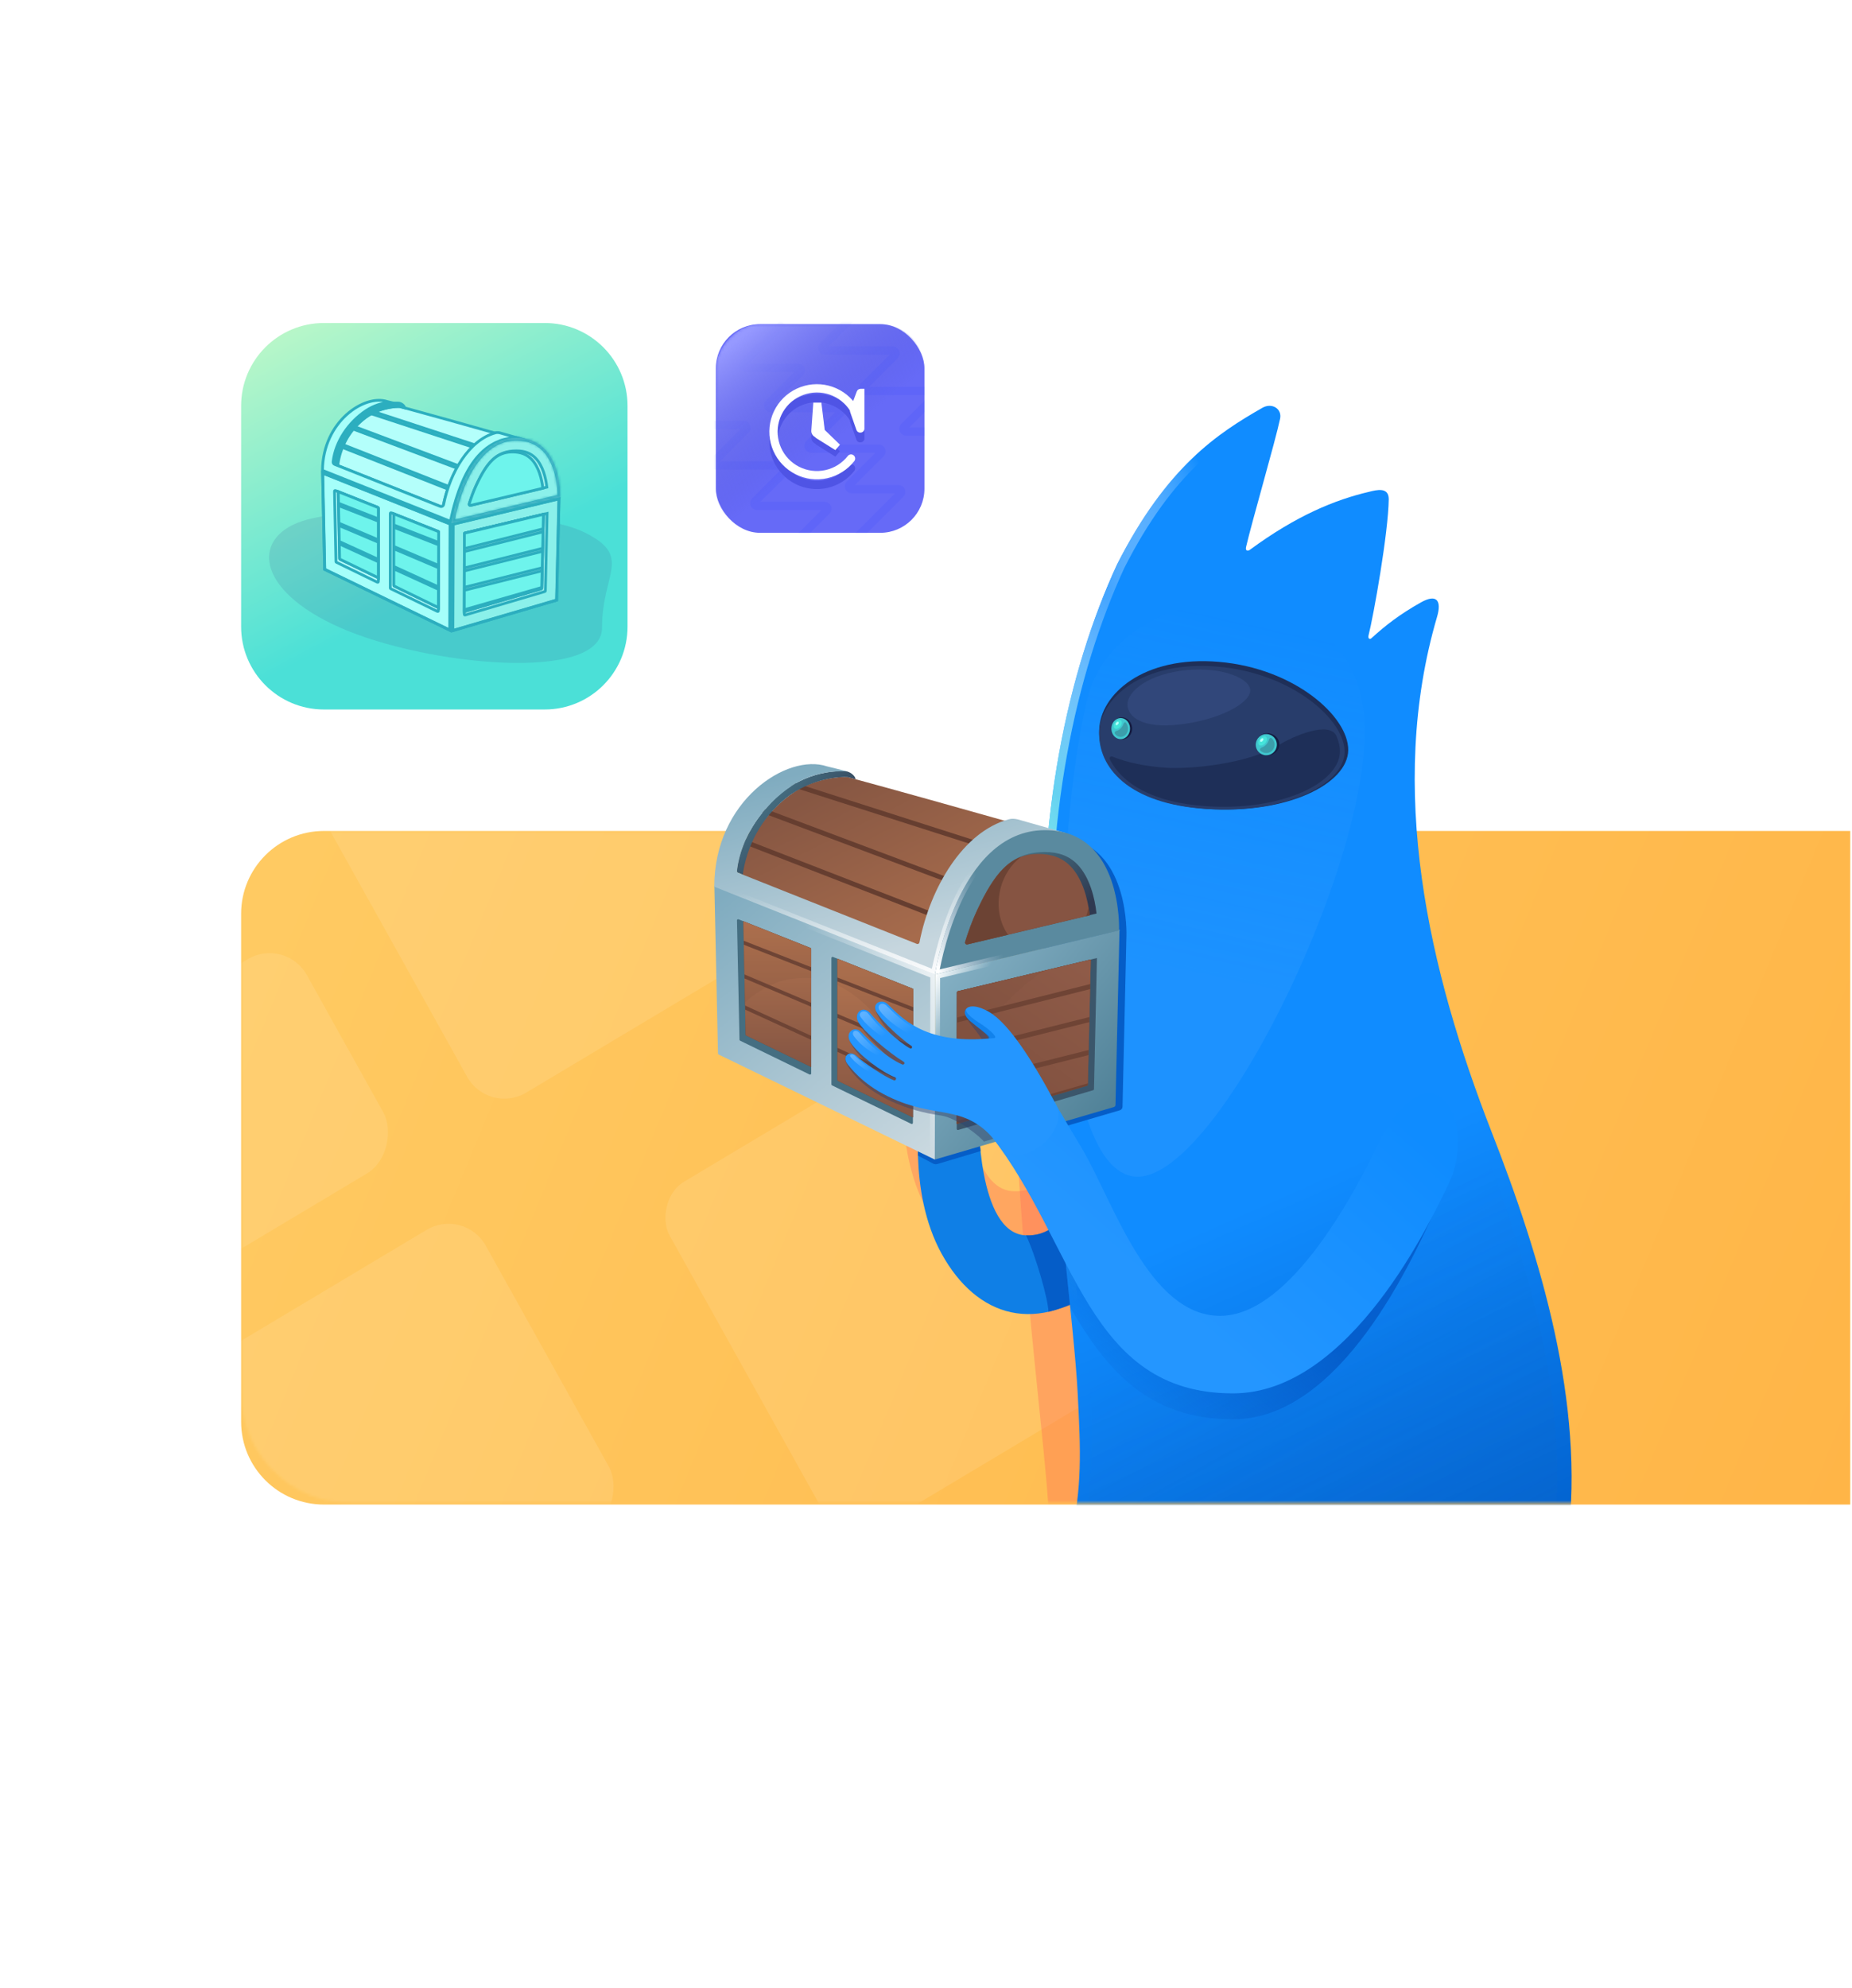 <svg width="671" height="720" viewBox="0 0 671 720" fill="none" xmlns="http://www.w3.org/2000/svg">
<path d="M87.361 515C87.361 531.569 100.792 545 117.361 545L670.361 545V301L117.361 301C100.792 301 87.361 314.432 87.361 331L87.361 515Z" fill="url(#paint0_linear)"/>
<mask id="mask0" mask-type="alpha" maskUnits="userSpaceOnUse" x="87" y="117" width="569" height="428">
<path d="M87.361 504.54C87.361 526.631 105.269 544.54 127.361 544.54L615.361 544.54C637.452 544.54 655.361 526.631 655.361 504.54L655.361 157.063C655.361 134.972 637.452 117.063 615.361 117.063L127.361 117.063C105.269 117.063 87.361 134.972 87.361 157.063L87.361 504.54Z" fill="white"/>
</mask>
<g mask="url(#mask0)">
<mask id="mask1" mask-type="alpha" maskUnits="userSpaceOnUse" x="87" y="301" width="367" height="244">
<path d="M87.361 514.54C87.361 531.108 100.792 544.54 117.361 544.54L423.432 544.54C440 544.54 453.432 531.108 453.432 514.54L453.432 331.28C453.432 314.711 440 301.28 423.432 301.28L87.361 301.28L87.361 514.54Z" fill="white"/>
</mask>
<g mask="url(#mask1)">
<rect width="133.13" height="143.518" rx="14" transform="matrix(0.858 -0.513 -0.487 -0.874 305.668 560.703)" fill="white" fill-opacity="0.1"/>
<g opacity="0.35" filter="url(#filter0_f)">
<path d="M328.074 383.94C328.074 383.94 322.961 414.88 335.906 438.343C348.852 461.806 371.414 469.286 396.752 448.852C422.09 428.418 400.566 400.628 390.486 413.978C380.405 427.328 375.492 431.801 367.202 431.498C349.003 430.892 349.609 386.464 349.609 386.464L328.074 383.94Z" fill="#FF6B56"/>
</g>
<g opacity="0.35" filter="url(#filter1_f)">
<path d="M555.143 610.605C558.714 610.174 561.542 607.415 561.996 603.847C568.447 553.058 551.881 498.653 533.725 452.234C510.349 392.348 494.77 324.751 513.475 261.017C515.194 255.16 513.475 252.336 507.539 255.64C499.586 260.107 494.295 264.241 489.124 268.953C488.632 269.449 487.805 269.325 488.012 268.044C489.913 260.521 495.37 229.931 495.535 217.365C495.535 212.735 491.008 213.93 488.177 214.637C475.64 217.565 461.225 223.441 443.947 236.173C443.239 236.678 442.178 236.631 442.583 235.016C444.706 225.827 453.471 195.698 455.19 187.52C455.999 183.784 452.131 181.402 448.576 183.469C432.29 192.811 413.277 204.935 394.673 241.588C376.237 281.602 364.677 335.409 367.71 401.041C370.743 466.673 378.831 524.53 380.045 549.168C381.216 571.212 381.665 583.94 377.527 602.741C376.676 606.611 379.159 610.47 383.089 610.975C427.598 616.698 506.635 616.458 555.143 610.605Z" fill="#FF6755"/>
</g>
<rect width="121.274" height="123.459" rx="16" transform="matrix(0.858 -0.513 -0.487 -0.874 124.322 607.435)" fill="white" fill-opacity="0.1"/>
<rect width="152.495" height="155.243" rx="16" transform="matrix(0.858 -0.513 -0.487 -0.874 176.991 403.948)" fill="white" fill-opacity="0.1"/>
<rect width="87.212" height="88.784" rx="16" transform="matrix(0.858 -0.513 -0.487 -0.874 71.827 461.621)" fill="white" fill-opacity="0.1"/>
</g>
<path d="M297.993 378.5C297.993 378.5 296.36 389.82 311.843 391.801C327.326 393.781 335.714 384.476 335.714 384.476L297.993 378.5Z" fill="#0F7FE6"/>
<path d="M333.521 401.061C333.521 401.061 328.532 431.255 341.165 454.152C353.798 477.049 375.816 484.349 400.543 464.408C425.27 444.466 404.266 417.346 394.428 430.375C384.59 443.403 379.796 447.768 371.705 447.472C353.945 446.881 354.537 403.524 354.537 403.524L333.521 401.061Z" fill="#0F7FE6"/>
<path d="M355.258 416.971L339.704 421.621C339.133 421.791 338.519 421.731 337.992 421.452L332.597 418.596C332.551 416.906 332.538 415.697 332.567 413.841C337.6 410.613 354.64 413.314 354.932 413.314C354.993 414.096 355.08 415.112 355.258 416.971Z" fill="#055DC7"/>
<path opacity="0.67" d="M389.603 471.666C388.209 472.867 382.535 474.523 379.873 475.2C379.776 470.65 375.226 454.724 371.741 447.462C378.566 447.849 383.189 443.638 386.82 439.717C388.305 449.754 390.997 470.466 389.603 471.666Z" fill="#004CB9"/>
<path d="M561.327 564.581C564.812 564.16 567.572 561.468 568.015 557.986C574.311 508.422 558.144 455.329 540.426 410.03C517.613 351.588 502.41 285.622 520.665 223.425C522.342 217.709 520.665 214.953 514.871 218.178C507.11 222.537 501.947 226.571 496.901 231.169C496.42 231.654 495.614 231.533 495.815 230.282C497.671 222.941 502.996 193.089 503.157 180.826C503.157 176.308 498.739 177.474 495.977 178.163C483.742 181.021 469.675 186.756 452.813 199.18C452.122 199.673 451.087 199.627 451.482 198.051C453.554 189.084 462.108 159.682 463.785 151.7C464.575 148.055 460.8 145.73 457.331 147.747C441.437 156.864 422.883 168.696 404.728 204.465C386.737 243.514 375.455 296.022 378.415 360.071C381.375 424.121 389.268 480.583 390.452 504.626C391.595 526.139 392.033 538.56 387.996 556.907C387.165 560.683 389.588 564.449 393.423 564.942C436.858 570.527 513.99 570.293 561.327 564.581Z" fill="url(#paint1_linear)"/>
<path fill-rule="evenodd" clip-rule="evenodd" d="M537.713 411.089L537.714 411.091C555.412 456.336 571.323 508.835 565.126 557.619C564.855 559.751 563.165 561.426 560.979 561.69C513.855 567.377 436.967 567.605 393.794 562.054C391.803 561.798 390.343 559.788 390.839 557.533C394.967 538.774 394.504 526.014 393.36 504.477C392.914 495.417 391.525 481.805 389.815 465.051C389.237 459.395 388.624 453.381 387.997 447.064C385.508 421.955 382.8 391.886 381.324 359.937C378.384 296.323 389.589 244.304 407.349 205.733C416.292 188.127 425.275 176.515 433.898 168.208C442.53 159.893 450.892 154.797 458.78 150.273L458.795 150.264C459.693 149.742 460.352 149.91 460.632 150.082C460.781 150.173 460.869 150.284 460.918 150.4C460.964 150.507 461.019 150.72 460.94 151.084L460.936 151.102C460.121 154.98 457.597 164.208 454.974 173.733C454.795 174.385 454.615 175.039 454.435 175.691C452.02 184.457 449.634 193.121 448.65 197.373C448.494 198.01 448.395 198.809 448.595 199.641C448.821 200.584 449.426 201.493 450.445 201.999C451.362 202.455 452.264 202.41 452.87 202.28C453.496 202.146 454.052 201.873 454.504 201.551C454.516 201.542 454.528 201.533 454.54 201.524C471.101 189.322 484.808 183.762 496.639 180.999C496.649 180.996 496.66 180.994 496.67 180.991L496.682 180.988L496.762 180.968C497.452 180.796 498.104 180.633 498.749 180.524C499.426 180.41 499.909 180.39 500.221 180.428C500.234 180.517 500.245 180.641 500.245 180.809C500.165 186.705 498.83 197.025 497.246 206.94C495.665 216.839 493.887 226.03 492.992 229.569C492.971 229.651 492.954 229.735 492.941 229.819C492.781 230.811 492.787 232.91 494.733 233.946C496.475 234.874 498.107 234.033 498.887 233.298C503.789 228.834 508.77 224.945 516.293 220.719C517.235 220.195 517.916 219.931 518.37 219.809C518.372 220.428 518.237 221.355 517.871 222.605C499.342 285.739 514.827 352.456 537.713 411.089ZM514.871 218.178C508.205 221.922 503.456 225.426 499.051 229.254C498.854 229.425 498.657 229.597 498.462 229.77C498.163 230.033 497.865 230.298 497.568 230.565C497.522 230.607 497.475 230.648 497.429 230.69C497.253 230.849 497.077 231.009 496.901 231.169C496.42 231.654 495.614 231.533 495.815 230.282C495.828 230.233 495.84 230.183 495.853 230.131C495.86 230.102 495.868 230.073 495.875 230.043C495.984 229.602 496.104 229.09 496.233 228.514C496.291 228.253 496.352 227.98 496.414 227.694C498.613 217.559 503.011 191.953 503.157 180.826C503.157 176.368 498.857 177.443 496.089 178.135L495.977 178.163C484.151 180.925 470.614 186.375 454.496 197.956C454.405 198.021 454.313 198.087 454.222 198.153C454.037 198.287 453.852 198.421 453.666 198.556C453.652 198.566 453.638 198.576 453.623 198.587C453.354 198.783 453.084 198.981 452.813 199.18C452.122 199.673 451.087 199.627 451.482 198.051C451.52 197.886 451.56 197.715 451.602 197.537C451.606 197.524 451.609 197.51 451.612 197.497C451.682 197.201 451.758 196.887 451.84 196.556C451.867 196.447 451.894 196.336 451.922 196.224C453.061 191.645 455.137 184.108 457.255 176.419C460.037 166.32 462.89 155.96 463.786 151.7C464.575 148.055 460.8 145.73 457.331 147.747C441.437 156.864 422.883 168.696 404.728 204.465C386.737 243.514 375.455 296.022 378.415 360.071C380.27 400.207 384.062 437.363 386.926 465.43C388.633 482.153 390.01 495.649 390.452 504.626C391.595 526.138 392.033 538.56 387.996 556.907C387.165 560.683 389.588 564.449 393.423 564.942C436.858 570.527 513.99 570.293 561.327 564.581C564.812 564.16 567.572 561.468 568.015 557.986C574.311 508.422 558.144 455.329 540.426 410.03C517.613 351.588 502.41 285.622 520.665 223.425C522.342 217.709 520.665 214.953 514.871 218.178ZM454.297 198.804C454.297 198.804 454.298 198.798 454.3 198.786C454.297 198.799 454.296 198.804 454.297 198.804ZM500.175 180.236C500.174 180.237 500.176 180.241 500.181 180.25C500.177 180.24 500.175 180.236 500.175 180.236ZM500.401 180.464C500.405 180.465 500.408 180.466 500.408 180.466C500.408 180.466 500.406 180.465 500.401 180.464Z" fill="url(#paint2_radial)"/>
<path fill-rule="evenodd" clip-rule="evenodd" d="M537.713 411.089L537.714 411.091C555.412 456.336 571.323 508.835 565.126 557.619C564.855 559.751 563.165 561.426 560.979 561.69C513.855 567.377 436.967 567.605 393.794 562.054C391.803 561.798 390.343 559.788 390.839 557.533C394.967 538.774 394.504 526.014 393.36 504.477C392.914 495.417 391.525 481.805 389.815 465.051C389.237 459.395 388.624 453.381 387.997 447.064C385.508 421.955 382.8 391.886 381.324 359.937C378.384 296.323 389.589 244.304 407.349 205.733C416.292 188.127 425.275 176.515 433.898 168.208C442.53 159.893 450.892 154.797 458.78 150.273L458.795 150.264C459.693 149.742 460.352 149.91 460.632 150.082C460.781 150.173 460.869 150.284 460.918 150.4C460.964 150.507 461.019 150.72 460.94 151.084L460.936 151.102C460.121 154.98 457.597 164.208 454.974 173.733C454.795 174.385 454.615 175.039 454.435 175.691C452.02 184.457 449.634 193.121 448.65 197.373C448.494 198.01 448.395 198.809 448.595 199.641C448.821 200.584 449.426 201.493 450.445 201.999C451.362 202.455 452.264 202.41 452.87 202.28C453.496 202.146 454.052 201.873 454.504 201.551C454.516 201.542 454.528 201.533 454.54 201.524C471.101 189.322 484.808 183.762 496.639 180.999C496.649 180.996 496.66 180.994 496.67 180.991L496.682 180.988L496.762 180.968C497.452 180.796 498.104 180.633 498.749 180.524C499.426 180.41 499.909 180.39 500.221 180.428C500.234 180.517 500.245 180.641 500.245 180.809C500.165 186.705 498.83 197.025 497.246 206.94C495.665 216.839 493.887 226.03 492.992 229.569C492.971 229.651 492.954 229.735 492.941 229.819C492.781 230.811 492.787 232.91 494.733 233.946C496.475 234.874 498.107 234.033 498.887 233.298C503.789 228.834 508.77 224.945 516.293 220.719C517.235 220.195 517.916 219.931 518.37 219.809C518.372 220.428 518.237 221.355 517.871 222.605C499.342 285.739 514.827 352.456 537.713 411.089ZM514.871 218.178C508.205 221.922 503.456 225.426 499.051 229.254C498.854 229.425 498.657 229.597 498.462 229.77C498.163 230.033 497.865 230.298 497.568 230.565C497.522 230.607 497.475 230.648 497.429 230.69C497.253 230.849 497.077 231.009 496.901 231.169C496.42 231.654 495.614 231.533 495.815 230.282C495.828 230.233 495.84 230.183 495.853 230.131C495.86 230.102 495.868 230.073 495.875 230.043C495.984 229.602 496.104 229.09 496.233 228.514C496.291 228.253 496.352 227.98 496.414 227.694C498.613 217.559 503.011 191.953 503.157 180.826C503.157 176.368 498.857 177.443 496.089 178.135L495.977 178.163C484.151 180.925 470.614 186.375 454.496 197.956C454.405 198.021 454.313 198.087 454.222 198.153C454.037 198.287 453.852 198.421 453.666 198.556C453.652 198.566 453.638 198.576 453.623 198.587C453.354 198.783 453.084 198.981 452.813 199.18C452.122 199.673 451.087 199.627 451.482 198.051C451.52 197.886 451.56 197.715 451.602 197.537C451.606 197.524 451.609 197.51 451.612 197.497C451.682 197.201 451.758 196.887 451.84 196.556C451.867 196.447 451.894 196.336 451.922 196.224C453.061 191.645 455.137 184.108 457.255 176.419C460.037 166.32 462.89 155.96 463.786 151.7C464.575 148.055 460.8 145.73 457.331 147.747C441.437 156.864 422.883 168.696 404.728 204.465C386.737 243.514 375.455 296.022 378.415 360.071C380.27 400.207 384.062 437.363 386.926 465.43C388.633 482.153 390.01 495.649 390.452 504.626C391.595 526.138 392.033 538.56 387.996 556.907C387.165 560.683 389.588 564.449 393.423 564.942C436.858 570.527 513.99 570.293 561.327 564.581C564.812 564.16 567.572 561.468 568.015 557.986C574.311 508.422 558.144 455.329 540.426 410.03C517.613 351.588 502.41 285.622 520.665 223.425C522.342 217.709 520.665 214.953 514.871 218.178ZM454.297 198.804C454.297 198.804 454.298 198.798 454.3 198.786C454.297 198.799 454.296 198.804 454.297 198.804ZM500.175 180.236C500.174 180.237 500.176 180.241 500.181 180.25C500.177 180.24 500.175 180.236 500.175 180.236ZM500.401 180.464C500.405 180.465 500.408 180.466 500.408 180.466C500.408 180.466 500.406 180.465 500.401 180.464Z" fill="url(#paint3_radial)"/>
<path d="M393.638 254.302C379.929 315.181 382.531 423.833 411.249 426.21C439.968 428.587 494.799 316.337 494.487 264.378C494.115 202.538 404.51 206.023 393.638 254.302Z" fill="url(#paint4_linear)" fill-opacity="0.18"/>
<path fill-rule="evenodd" clip-rule="evenodd" d="M379.761 301.582C377.991 319.827 377.457 339.345 378.415 360.073C379.205 377.162 380.346 393.712 381.617 409.25L405.726 402.179C406.291 402.013 406.684 401.501 406.697 400.913L408.116 339.018C408.116 339.018 409.342 308.558 387.687 303.828L387.248 303.704C385.553 303.223 382.982 302.494 379.761 301.582Z" fill="#055DC7"/>
<g style="mix-blend-mode:multiply" opacity="0.65">
<path d="M564.126 528.282C564.453 540.594 563.648 550.332 563.111 555.229C562.887 557.276 561.232 558.848 559.184 559.062C496.968 565.576 458.512 566.961 396.668 560.104C394.003 559.808 392.179 557.266 392.669 554.629C396.933 531.686 395.644 512.351 394.553 491.999C470.072 554.413 502.998 359.924 509.767 280.796C512.52 355.267 517.675 364.655 534.211 406.629C556.679 463.543 563.407 500.181 564.126 528.282Z" fill="url(#paint5_linear)" fill-opacity="0.3"/>
</g>
<path d="M405.768 336.908L322.815 308.116L258.643 320.924L338.845 352.891L405.768 336.908Z" fill="url(#paint6_linear)"/>
<path d="M386.934 335.955L322.444 313.567L277.212 322.618L339.268 347.334L386.934 335.955Z" fill="url(#paint7_linear)"/>
<path d="M338.848 352.889L338.694 420.032L403.564 401.007C403.908 400.906 404.147 400.594 404.155 400.236L405.606 336.932L338.848 352.889Z" fill="url(#paint8_linear)"/>
<path fill-rule="evenodd" clip-rule="evenodd" d="M340.618 354.289L403.781 339.191L402.399 399.501L340.472 417.663L340.618 354.289ZM338.848 352.889L405.606 336.932L404.155 400.236C404.147 400.594 403.908 400.906 403.564 401.007L338.694 420.032L338.848 352.889Z" fill="url(#paint9_linear)"/>
<path d="M396.067 394.908C396.239 394.857 396.358 394.701 396.362 394.522L397.435 347.029L347.027 359.056C346.842 359.1 346.711 359.266 346.711 359.456L346.635 408.918C346.634 409.194 346.899 409.392 347.163 409.314L396.067 394.908Z" fill="#3B566B"/>
<path d="M393.832 393.29C394.003 393.24 394.123 393.084 394.127 392.905L395.199 347.57L347.027 359.058C346.842 359.102 346.711 359.267 346.711 359.457L346.634 407.158L393.832 393.29Z" fill="#7C4E3D"/>
<path d="M393.831 393.29C394.003 393.24 394.122 393.084 394.127 392.905L395.199 347.57L347.026 359.058C346.841 359.102 346.711 359.267 346.71 359.457L346.634 407.158L393.831 393.29Z" fill="#6F4435"/>
<path fill-rule="evenodd" clip-rule="evenodd" d="M346.635 406.074L346.655 394.167L394.38 382.189L394.138 392.436L346.635 406.074ZM346.657 392.338L394.424 380.351L394.663 370.243L346.674 382.287L346.657 392.338ZM346.677 380.458L346.693 370.407L394.945 358.297L394.706 368.405L346.677 380.458ZM346.696 368.579L394.989 356.459L395.199 347.57L347.026 359.058C346.841 359.102 346.711 359.267 346.71 359.457L346.696 368.579Z" fill="url(#paint10_linear)"/>
<g style="mix-blend-mode:multiply" opacity="0.12">
<path d="M357.084 372.66C364.696 360.422 378.106 351.646 378.106 351.646L347.026 359.058C346.841 359.103 346.71 359.268 346.71 359.458L346.634 407.159C346.634 407.159 349.471 384.897 357.084 372.66Z" fill="#6C4334"/>
</g>
<path d="M338.848 352.889L338.694 420.032L260.368 381.984C260.229 381.917 260.14 381.777 260.137 381.623L258.831 320.975L338.848 352.889Z" fill="url(#paint11_linear)"/>
<path fill-rule="evenodd" clip-rule="evenodd" d="M338.694 420.032L260.368 381.984C260.229 381.917 260.14 381.777 260.137 381.623L258.831 320.975L338.848 352.889L338.694 420.032ZM260.661 323.614L337.073 354.09L336.928 417.204L261.891 380.753L260.661 323.614Z" fill="url(#paint12_linear)"/>
<path d="M330.648 358.105C330.805 358.167 330.908 358.319 330.907 358.489L330.756 406.735C330.755 407.038 330.438 407.236 330.165 407.104L301.461 393.164C301.319 393.096 301.229 392.952 301.229 392.794V347.02C301.229 346.73 301.523 346.531 301.793 346.638L330.648 358.105Z" fill="#456E81"/>
<path d="M330.648 358.105C330.805 358.168 330.908 358.32 330.907 358.489L330.754 404.769L303.619 391.546C303.478 391.477 303.388 391.333 303.388 391.176V347.262L330.648 358.105Z" fill="#6E4435"/>
<path d="M293.907 388.849C293.907 389.153 293.588 389.352 293.315 389.219L268.154 376.974C268.016 376.907 267.926 376.767 267.923 376.613L267.016 333.391C267.01 333.096 267.306 332.891 267.58 333L293.647 343.382C293.804 343.444 293.907 343.596 293.907 343.764V388.849Z" fill="#456E81"/>
<path d="M293.907 386.498L270.391 375.122C270.252 375.054 270.162 374.914 270.159 374.76L269.316 333.693L293.647 343.38C293.804 343.442 293.907 343.594 293.907 343.762V386.498Z" fill="#6E4435"/>
<path fill-rule="evenodd" clip-rule="evenodd" d="M270.391 375.122L293.907 386.498V376.67L269.973 365.711L270.159 374.76C270.162 374.914 270.252 375.054 270.391 375.122ZM269.943 364.235L293.907 375.208V364.678L269.741 354.429L269.943 364.235ZM293.907 351.789V363.234L269.712 352.972L269.491 342.216L293.907 351.789ZM293.907 350.361V343.762C293.907 343.594 293.804 343.442 293.647 343.38L269.316 333.693L269.461 340.777L293.907 350.361Z" fill="url(#paint13_linear)"/>
<path fill-rule="evenodd" clip-rule="evenodd" d="M303.388 354.08V347.262L330.648 358.105C330.805 358.168 330.908 358.32 330.907 358.489L330.886 364.861L303.388 354.08ZM330.881 366.287L330.84 378.899L303.388 367.257V355.508L330.881 366.287ZM330.835 380.342L303.388 368.701V379.551L330.796 392.101L330.835 380.342ZM330.791 393.562L330.754 404.769L303.619 391.546C303.478 391.477 303.388 391.333 303.388 391.176V381.014L330.791 393.562Z" fill="url(#paint14_linear)"/>
<g style="mix-blend-mode:multiply" opacity="0.12">
<path d="M330.908 358.209L330.77 400.394C330.77 400.394 328.504 385.623 321.108 373.389C313.712 361.156 303.387 356.864 303.387 356.864L303.388 347.262L330.908 358.209Z" fill="#6C4334"/>
</g>
<g style="mix-blend-mode:multiply" opacity="0.12">
<path d="M293.909 354.301C293.909 354.301 286.535 353.596 280.139 356.448C273.744 359.301 269.925 363.12 269.925 363.12L269.315 333.693L293.647 343.38C293.803 343.442 293.906 343.594 293.906 343.762L293.909 354.301Z" fill="#6C4334"/>
</g>
<path d="M333.504 343.303L268.494 317.422C269.649 305.252 277.506 293.698 288.059 286.688C295.068 281.99 305.544 281.066 307.315 281.528C324.646 286.226 349.911 293.313 367.087 298.165C349.68 301.786 337.278 322.968 333.504 343.303Z" fill="url(#paint15_linear)"/>
<path fill-rule="evenodd" clip-rule="evenodd" d="M268.307 305.266L338.294 332.434L338.914 330.837L268.927 303.669L268.307 305.266Z" fill="#663E30"/>
<path fill-rule="evenodd" clip-rule="evenodd" d="M275.773 294.269L346.35 320.773L346.953 319.169L276.375 292.666L275.773 294.269Z" fill="#663E30"/>
<path fill-rule="evenodd" clip-rule="evenodd" d="M282.414 283.572L353.965 306.472L354.488 304.841L282.936 281.94L282.414 283.572Z" fill="#663E30"/>
<path d="M266.93 315.968C266.93 315.968 266.953 302.94 280.664 289.46C291.91 278.445 305.081 279.293 306.391 279.37C307.7 279.447 309.715 280.724 310.023 282.264C309.042 281.994 307.189 281.503 307.189 281.503C305.063 281.255 293.912 281.757 284.823 289.075C275.734 296.392 270.57 306.485 269.106 316.807C268.443 316.55 266.93 315.968 266.93 315.968Z" fill="url(#paint16_linear)"/>
<path d="M299.612 277.599C301.692 278.138 304.423 278.731 306.81 279.424C301.929 279.162 293.989 279.909 286.826 284.685C276.272 291.746 268.412 303.299 267.01 315.431C266.974 315.743 267.154 316.037 267.445 316.153L332.169 341.907C332.581 342.071 333.039 341.819 333.124 341.384C336.996 321.619 348.836 301.335 365.47 296.778C366.471 296.47 367.626 296.547 368.628 296.778C379.257 299.782 386.575 301.862 386.575 301.862C361.695 298.165 346.519 315.23 338.742 353.007L258.788 321.195C258.788 290 285.208 272.746 299.612 277.599Z" fill="url(#paint17_linear)"/>
<path fill-rule="evenodd" clip-rule="evenodd" d="M299.159 279.071L299.198 279.082C309.143 281.859 319.091 284.617 329.036 287.375C344.358 291.623 359.676 295.87 374.976 300.181C367.297 301.259 360.684 304.806 355.113 310.836C347.214 319.388 341.514 332.819 337.612 350.9L260.339 320.154C260.625 305.518 266.92 294.182 274.833 287.021C283.017 279.615 292.654 276.88 299.12 279.059L299.159 279.071ZM258.788 321.195L338.742 353.007C338.847 352.493 338.954 351.983 339.063 351.477C346.115 318.587 358.971 301.876 379.223 301.379C381.573 301.322 384.023 301.483 386.575 301.862C384.191 301.184 381.806 300.509 379.421 299.835C362.778 295.132 346.11 290.51 329.441 285.888C319.497 283.131 309.552 280.373 299.612 277.599C285.208 272.746 258.788 290 258.788 321.195Z" fill="url(#paint18_linear)"/>
<path d="M405.447 337.063L338.742 353.007C338.742 353.007 346.522 300.707 378.642 300.707C406.91 300.707 405.447 337.063 405.447 337.063Z" fill="#5A8A9F"/>
<path fill-rule="evenodd" clip-rule="evenodd" d="M405.447 337.063L338.742 353.007C338.742 353.007 338.822 352.469 339 351.501C340.571 342.932 349.781 300.707 378.642 300.707C406.91 300.707 405.447 337.063 405.447 337.063ZM340.496 351.143C340.503 351.105 340.511 351.065 340.519 351.026C340.79 349.617 341.214 347.6 341.822 345.177C343.04 340.326 344.992 333.876 347.925 327.44C353.846 314.451 363.475 302.112 378.642 302.112C385.377 302.112 390.251 304.266 393.823 307.438C397.423 310.635 399.783 314.942 401.318 319.347C402.852 323.747 403.536 328.17 403.834 331.507C403.983 333.172 404.035 334.557 404.049 335.522C404.052 335.676 404.053 335.819 404.054 335.951L340.496 351.143Z" fill="url(#paint19_linear)"/>
<path d="M397.281 330.901C396.665 325.278 394.816 317.729 390.349 313.108C387.422 310.104 383.648 308.64 378.641 308.64C366.398 308.613 360.463 315.804 353.916 329.899C352.113 333.782 350.747 337.665 349.65 341.21C349.489 341.728 349.954 342.22 350.481 342.094L397.281 330.901Z" fill="url(#paint20_linear)"/>
<path d="M394.802 331.583C394.186 325.96 392.337 318.411 387.869 313.79C384.942 310.786 381.168 309.322 376.161 309.322C366.302 309.322 360.463 315.805 353.916 329.901C352.112 333.784 350.746 337.668 349.649 341.214C349.489 341.731 349.953 342.223 350.479 342.098L394.802 331.583Z" fill="#865442"/>
<path fill-rule="evenodd" clip-rule="evenodd" d="M365.222 338.613C362.209 334.343 360.989 328.428 362.366 322.403C363.526 317.324 366.314 313.117 369.897 310.4C363.585 312.77 358.984 319.101 353.967 329.902C352.164 333.785 350.798 337.669 349.701 341.215C349.541 341.732 350.004 342.224 350.531 342.099L365.222 338.613ZM393.555 331.892L394.854 331.584C394.747 330.61 394.603 329.579 394.415 328.515C394.348 328.9 394.271 329.285 394.183 329.671C394.009 330.432 393.799 331.173 393.555 331.892Z" fill="#6C4334"/>
<path opacity="0.45" d="M340.847 404.069C346.94 404.929 355.426 412.005 356.491 413.539L378.498 407.096C376.557 401.788 371.561 388.467 367.193 378.932C361.734 367.012 349.842 362.689 349.633 366.56C349.449 369.97 355.362 374.131 356.17 377.896C356.675 380.245 354.273 380.205 342.899 378.75C331.525 377.294 320.596 361.555 317.503 364.103C314.409 366.651 329.796 381.934 326.611 380.569C323.427 379.204 314.102 363.231 310.826 367.325C307.551 371.42 327.794 387.485 323.972 385.756C320.151 384.027 309.013 370.471 307.558 374.929C306.393 378.496 316.875 388.213 321.334 391.943C319.089 390.518 312.199 385.72 310.525 383.901C308.432 381.626 302.82 381.226 309.111 388.815C316.181 397.346 328.611 402.342 340.847 404.069Z" fill="#2E416E"/>
<path d="M437.547 293.015C466.451 294.933 488.313 283.929 488.477 271.758C488.641 259.587 469.071 242.081 441.641 239.747C414.211 237.412 398.571 251.575 398.244 264.422C397.918 277.269 408.643 291.098 437.547 293.015Z" fill="#1E2F58"/>
<path d="M436.97 293.023C465.45 294.878 486.991 284.229 487.153 272.449C487.314 260.67 468.032 243.727 441.004 241.468C413.976 239.209 398.566 252.916 398.244 265.349C397.922 277.783 408.49 291.167 436.97 293.023Z" fill="#283D6B"/>
<path d="M422.67 278.115C414.734 277.598 408.244 276.151 403.035 274.065C402.404 273.812 401.776 274.429 402.081 275.036C406.332 283.507 417.154 290.74 437.186 292.045C464.589 293.831 485.315 283.584 485.471 272.25C485.495 270.474 485.06 268.575 484.208 266.628C481.742 260.991 468.616 266.619 463.377 269.843C451.874 276.92 430.667 278.636 422.67 278.115Z" fill="#1E2F58"/>
<path d="M429.7 262.134C443.889 259.944 453.728 253.904 452.934 249.604C452.141 245.303 441.371 241.08 427.868 242.977C414.366 244.873 407.778 251.408 408.541 255.963C409.305 260.518 415.511 264.323 429.7 262.134Z" fill="#31477A"/>
<path fill-rule="evenodd" clip-rule="evenodd" d="M381.991 413.753C383.61 432.943 385.4 450.476 386.926 465.43C387.215 468.263 387.495 471.003 387.762 473.645C400.976 496.289 415.946 514.109 446.692 514.109C485.743 514.198 511.806 456.303 520.433 437.139C521.266 435.288 521.937 433.799 522.44 432.758C533.096 411.277 507.677 399.837 499.587 416.982C499.315 417.559 499.025 418.174 498.719 418.826C489.914 437.559 467.132 486.025 442.055 486.025C420.909 486.025 406.843 459.064 396.433 439.111C394.069 434.579 391.893 430.409 389.866 426.998C387.152 422.482 384.481 417.965 381.991 413.753Z" fill="url(#paint21_linear)" fill-opacity="0.62"/>
<path d="M524.738 429.048C519.015 440.872 489.514 504.823 446.692 504.725C393.807 504.725 389.86 450.628 358.978 411.311C355.327 406.68 355.228 400.078 358.879 395.348C364.503 388.056 375.751 388.648 380.487 396.629C383.94 402.443 387.986 409.341 392.13 416.238C403.082 434.665 416.106 476.641 442.055 476.641C468.004 476.641 491.98 429.935 500.071 412.789C520.09 376.446 535.394 407.567 524.738 429.048Z" fill="url(#paint22_linear)"/>
<path d="M382.855 400.572C374.665 385.003 365.588 370.715 358.385 366.576C354.044 364.015 351.084 364.212 350.097 365.394C349.012 366.675 349.702 368.449 351.873 370.124C354.537 372.39 357.892 374.755 358.287 375.445C358.78 376.135 358.089 376.233 357.695 376.233C334.508 378.105 326.614 368.449 321.681 363.817C319.609 361.65 316.057 363.226 317.34 366.182C319.708 370.518 327.206 376.824 330.265 378.894C330.462 379.091 330.561 379.386 330.364 379.583C330.265 379.78 329.969 379.879 329.772 379.78C325.726 377.711 318.042 370.379 315.378 367.128C312.714 363.876 309.162 366.93 310.938 370.182C312.812 373.532 322.174 381.456 327.404 384.609C327.7 384.806 327.798 385.102 327.601 385.397C327.404 385.594 327.108 385.693 326.91 385.594C320.793 382.934 315.101 376.955 311.845 373.704C309.379 371.339 305.925 374.196 308.195 377.645C311.155 382.178 319.609 388.452 324.246 390.225C324.641 390.324 324.74 390.817 324.542 391.112C324.345 391.309 324.148 391.408 323.852 391.309C320.201 389.93 312.753 384.785 310.292 382.486C307.831 380.186 304.825 382.665 307.135 385.541C309.445 388.416 314.38 394.364 325.43 398.798C340.625 405.006 350.492 400.276 361.148 413.973C370.521 426.093 387.295 408.948 382.855 400.572Z" fill="#2496FF"/>
<path d="M337.916 375.636C344.189 378.079 355.543 377.444 360.437 376.821C356.136 378.25 345.712 380.122 337.506 377.824C327.249 374.952 320.11 368.372 318.587 365.835C317.562 364.125 319.545 362.689 321.14 364.239C322.227 365.295 322.827 365.926 324.423 367.385L324.455 367.415C326.073 368.894 330.129 372.602 337.916 375.636Z" fill="url(#paint23_linear)"/>
<path d="M317.467 370.567C318.904 372.181 323.283 376.548 329.62 380.469C322.144 377.551 315.67 373.676 311.822 368.426C310.643 366.818 313.097 365.395 314.525 367.101C315.498 368.263 316.029 368.952 317.467 370.567Z" fill="url(#paint24_linear)"/>
<path d="M309.402 375.361C308.223 373.753 309.996 372.505 311.425 374.211C315.525 379.108 320.502 382.997 326.337 386.302C318.724 382.814 313.25 380.611 309.402 375.361Z" fill="url(#paint25_linear)"/>
<path d="M308.125 382.782C307.495 381.978 308.879 381.584 309.687 382.372C313.596 386.19 317.174 388.47 323.123 391.592C317.174 389.905 311.294 386.828 308.125 382.782Z" fill="url(#paint26_linear)"/>
<path opacity="0.59" d="M360.131 376.048C359.208 376.108 358.476 376.185 357.797 376.238C359.153 375.69 354.616 372.375 352.704 370.845C350.791 369.315 348.638 367.461 350 365.5C349.589 367.177 353.56 369.736 355.767 371.148C357.974 372.561 361.968 375.929 360.131 376.048Z" fill="#0476DF"/>
<path d="M459.044 273.588C461.403 273.705 463.404 272.016 463.513 269.817C463.622 267.617 461.797 265.74 459.437 265.623C457.077 265.507 455.076 267.195 454.968 269.395C454.859 271.594 456.684 273.472 459.044 273.588Z" fill="#141D42"/>
<path d="M458.602 273.581C460.718 273.686 462.519 272.052 462.624 269.932C462.729 267.812 461.098 266.009 458.981 265.905C456.864 265.8 455.063 267.434 454.958 269.554C454.854 271.673 456.485 273.476 458.602 273.581Z" fill="#40C7CF"/>
<path d="M456.19 269.826C456.727 270.292 457.728 270.018 458.426 269.214C459.123 268.411 459.254 267.381 458.717 266.915C458.18 266.449 457.179 266.723 456.481 267.527C455.784 268.33 455.653 269.36 456.19 269.826Z" fill="#45E4DA"/>
<path d="M456.653 268.635C456.849 268.804 457.229 268.686 457.503 268.37C457.777 268.054 457.841 267.661 457.645 267.492C457.45 267.322 457.07 267.441 456.796 267.756C456.522 268.072 456.458 268.465 456.653 268.635Z" fill="#B4FFFA"/>
<path opacity="0.61" d="M459.762 267.9C459.864 267.467 460.332 267.104 460.679 267.383C461.407 267.969 461.855 268.885 461.805 269.891C461.723 271.558 460.307 272.843 458.642 272.76C457.834 272.72 457.116 272.366 456.6 271.821C456.273 271.475 456.682 270.927 457.136 270.783C457.725 270.597 458.344 270.186 458.861 269.59C459.326 269.055 459.631 268.458 459.762 267.9Z" fill="#398596"/>
<path d="M405.894 267.767C407.952 268.137 409.866 266.675 410.168 264.5C410.471 262.325 409.048 260.261 406.99 259.891C404.932 259.52 403.018 260.983 402.716 263.158C402.413 265.333 403.836 267.396 405.894 267.767Z" fill="#141D42"/>
<path d="M405.508 267.713C407.354 268.046 409.087 266.616 409.378 264.52C409.67 262.424 408.409 260.455 406.563 260.123C404.717 259.79 402.984 261.22 402.693 263.316C402.401 265.412 403.662 267.381 405.508 267.713Z" fill="#40C7CF"/>
<path d="M403.747 263.718C404.174 264.239 405.077 264.075 405.764 263.351C406.452 262.627 406.663 261.618 406.236 261.097C405.809 260.575 404.906 260.74 404.219 261.463C403.531 262.187 403.32 263.196 403.747 263.718Z" fill="#45E4DA"/>
<path d="M404.265 262.584C404.42 262.773 404.765 262.696 405.035 262.412C405.305 262.128 405.398 261.744 405.242 261.555C405.087 261.365 404.743 261.442 404.473 261.726C404.203 262.01 404.11 262.394 404.265 262.584Z" fill="#B4FFFA"/>
<path opacity="0.61" d="M407.06 262.189C407.19 261.77 407.634 261.46 407.912 261.774C408.496 262.435 408.802 263.394 408.664 264.389C408.435 266.037 407.072 267.162 405.62 266.9C404.915 266.773 404.319 266.343 403.918 265.746C403.664 265.366 404.074 264.866 404.486 264.772C405.02 264.65 405.601 264.309 406.11 263.773C406.569 263.29 406.893 262.73 407.06 262.189Z" fill="#398596"/>
</g>
<path d="M197.361 116.999C213.929 116.999 227.361 130.43 227.361 146.999L227.361 226.999C227.361 243.568 213.929 256.999 197.361 256.999L117.361 256.999C100.792 256.999 87.361 243.568 87.361 226.999L87.361 146.999C87.361 130.43 100.792 116.999 117.361 116.999L197.361 116.999Z" fill="url(#paint27_linear)"/>
<g style="mix-blend-mode:multiply" filter="url(#filter2_f)">
<path d="M211.642 192.794C193.843 184.024 131.524 182.658 111.127 188.264C90.73 193.871 91.987 213.584 123.253 227.362C154.519 241.139 218.12 247.38 218.12 227.362C218.12 207.344 229.44 201.564 211.642 192.794Z" fill="#395590" fill-opacity="0.15"/>
</g>
<path d="M163.655 188.926L201.363 179.92L154.113 163.52L117.998 170.728L163.655 188.926Z" fill="white" fill-opacity="0.2" stroke="#2CAEBF" stroke-miterlimit="10" stroke-linecap="round" stroke-linejoin="round"/>
<path d="M163.904 185.641L190.239 179.354L153.895 166.737L128.965 171.725L163.904 185.641Z" fill="white" fill-opacity="0.2" stroke="#2CAEBF" stroke-miterlimit="10" stroke-linecap="round" stroke-linejoin="round"/>
<path d="M202.535 180.663L164.119 189.846L164.03 228.44L201.693 217.394L202.535 180.663Z" fill="#8BF0EA" stroke="#2CAEBF" stroke-miterlimit="10"/>
<path d="M164.165 190.276L164.166 189.883L164.549 189.791L201.855 180.874L202.486 180.723L202.471 181.372L201.655 216.993L201.646 217.358L201.296 217.461L164.72 228.189L164.077 228.377L164.079 227.708L164.165 190.276ZM164.03 228.44L201.693 217.394L202.535 180.663L164.119 189.846L164.03 228.44ZM201.702 217.391C201.702 217.391 201.702 217.391 201.702 217.391L201.702 217.391L201.706 217.404L201.702 217.391Z" fill="white" fill-opacity="0.2" stroke="#2CAEBF" stroke-miterlimit="10"/>
<path d="M197.415 214.268C197.516 214.239 197.587 214.147 197.589 214.041L198.223 185.989L168.45 193.093C168.34 193.119 168.263 193.217 168.263 193.329L168.218 222.544C168.218 222.706 168.374 222.823 168.53 222.777L197.415 214.268Z" fill="white" fill-opacity="0.2" stroke="#2CAEBF" stroke-miterlimit="10"/>
<path d="M196.095 213.311C196.196 213.282 196.267 213.19 196.269 213.084L196.902 186.307L168.45 193.092C168.341 193.118 168.263 193.216 168.263 193.328L168.218 221.502L196.095 213.311Z" fill="white" fill-opacity="0.2" stroke="#2CAEBF" stroke-miterlimit="10"/>
<path d="M196.095 213.311C196.196 213.282 196.267 213.19 196.269 213.084L196.902 186.307L168.45 193.092C168.341 193.118 168.263 193.216 168.263 193.328L168.218 221.502L196.095 213.311Z" fill="white" fill-opacity="0.2" stroke="#2CAEBF" stroke-miterlimit="10"/>
<path fill-rule="evenodd" clip-rule="evenodd" d="M168.219 220.862L168.23 213.829L196.419 206.755L196.276 212.807L168.219 220.862ZM168.232 212.749L196.444 205.669L196.586 199.699L168.242 206.812L168.232 212.749ZM168.243 205.732L168.253 199.796L196.753 192.643L196.611 198.613L168.243 205.732ZM168.255 198.716L196.778 191.557L196.902 186.307L168.45 193.092C168.341 193.118 168.263 193.216 168.263 193.328L168.255 198.716Z" fill="#6EF4EC" stroke="#2CAEBF" stroke-miterlimit="10"/>
<path d="M116.875 171.343L117.626 206.252L163.03 228.308L163.119 189.787L116.875 171.343Z" fill="#A5FFFA" stroke="#2CAEBF" stroke-miterlimit="10"/>
<path d="M116.94 172.168L116.923 171.413L117.625 171.693L162.756 189.693L163.072 189.819L163.071 190.159L162.985 227.436L162.983 228.233L162.267 227.885L117.947 206.356L117.673 206.222L117.666 205.917L116.94 172.168ZM117.626 206.252L163.03 228.308L163.119 189.787L116.875 171.343L117.626 206.252Z" fill="white" fill-opacity="0.2" stroke="#2CAEBF" stroke-miterlimit="10"/>
<path d="M158.776 192.529C158.869 192.566 158.93 192.656 158.93 192.756L158.84 221.252C158.84 221.431 158.652 221.548 158.491 221.47L141.538 213.236C141.454 213.196 141.401 213.111 141.401 213.018V185.982C141.401 185.81 141.574 185.693 141.734 185.756L158.776 192.529Z" fill="white" fill-opacity="0.2" stroke="#2CAEBF" stroke-miterlimit="10"/>
<path d="M158.776 192.529C158.869 192.566 158.93 192.656 158.93 192.756L158.839 220.091L142.812 212.281C142.729 212.24 142.676 212.155 142.676 212.062V186.125L158.776 192.529Z" fill="white" fill-opacity="0.2" stroke="#2CAEBF" stroke-miterlimit="10"/>
<path d="M137.075 210.687C137.075 210.866 136.887 210.984 136.726 210.905L121.865 203.673C121.783 203.634 121.73 203.551 121.728 203.46L121.193 177.932C121.189 177.758 121.364 177.636 121.526 177.701L136.922 183.833C137.015 183.87 137.075 183.959 137.075 184.059V210.687Z" fill="white" fill-opacity="0.2" stroke="#2CAEBF" stroke-miterlimit="10"/>
<path d="M137.075 209.296L123.186 202.577C123.104 202.537 123.051 202.455 123.049 202.363L122.551 178.108L136.922 183.829C137.015 183.866 137.075 183.956 137.075 184.055V209.296Z" fill="white" fill-opacity="0.2" stroke="#2CAEBF" stroke-miterlimit="10"/>
<path fill-rule="evenodd" clip-rule="evenodd" d="M123.186 202.577L137.075 209.296V203.492L122.939 197.019L123.049 202.363C123.051 202.455 123.104 202.537 123.186 202.577ZM122.921 196.147L137.075 202.628V196.409L122.802 190.356L122.921 196.147ZM137.075 188.796V195.556L122.785 189.495L122.654 183.142L137.075 188.796ZM137.075 187.953V184.055C137.075 183.956 137.015 183.866 136.922 183.829L122.551 178.108L122.637 182.292L137.075 187.953Z" fill="#6EF4EC" stroke="#2CAEBF" stroke-miterlimit="10"/>
<path fill-rule="evenodd" clip-rule="evenodd" d="M142.676 190.152V186.125L158.776 192.529C158.869 192.566 158.93 192.656 158.93 192.756L158.917 196.519L142.676 190.152ZM158.914 197.362L158.89 204.811L142.676 197.935V190.995L158.914 197.362ZM158.887 205.663L142.676 198.788V205.196L158.864 212.609L158.887 205.663ZM158.861 213.471L158.839 220.091L142.812 212.281C142.729 212.24 142.676 212.155 142.676 212.062V206.06L158.861 213.471Z" fill="#6EF4EC" stroke="#2CAEBF" stroke-miterlimit="10"/>
<path d="M160.463 183.786L122.066 168.5C122.748 161.311 127.389 154.487 133.621 150.347C137.761 147.572 143.949 147.026 144.995 147.299C155.231 150.074 170.154 154.26 180.299 157.126C170.017 159.264 162.692 171.775 160.463 183.786Z" fill="#B4FFFB" stroke="#2CAEBF" stroke-miterlimit="10"/>
<path fill-rule="evenodd" clip-rule="evenodd" d="M123.861 162.001L161.861 177.001L162.227 176.058L124.227 161.058L123.861 162.001Z" stroke="#2CAEBF"/>
<path fill-rule="evenodd" clip-rule="evenodd" d="M128.005 155.447L165.361 169.5L165.717 168.553L128.361 154.5L128.005 155.447Z" stroke="#2CAEBF"/>
<path fill-rule="evenodd" clip-rule="evenodd" d="M134.861 150.001L171.548 162.036L171.856 161.072L135.169 149.037L134.861 150.001Z" stroke="#2CAEBF"/>
<path d="M121.142 167.64C121.142 167.64 121.155 159.945 129.253 151.983C135.895 145.477 143.675 145.978 144.448 146.023C145.222 146.069 146.412 146.823 146.594 147.733C146.014 147.573 144.92 147.284 144.92 147.284C143.664 147.137 137.078 147.434 131.71 151.756C126.342 156.078 123.291 162.039 122.427 168.135C122.035 167.983 121.142 167.64 121.142 167.64Z" fill="#2CAEBF" stroke="#2CAEBF" stroke-miterlimit="10"/>
<path d="M140.319 145.462L140.302 145.458L140.285 145.452C136.27 144.1 130.427 145.812 125.534 150.24C120.729 154.588 116.929 161.489 116.835 170.39L163.188 188.833C165.49 177.942 168.866 169.934 173.527 164.888C177.272 160.833 181.825 158.717 187.233 158.531C185.548 158.054 183.456 157.461 181.084 156.791C180.542 156.668 179.962 156.639 179.49 156.784L179.482 156.787L179.475 156.789C174.716 158.093 170.599 161.66 167.377 166.393C164.158 171.121 161.861 176.969 160.729 182.749C160.619 183.31 160.026 183.639 159.489 183.426L121.261 168.215C120.883 168.065 120.644 167.679 120.692 167.266C121.54 159.933 126.279 152.987 132.615 148.748L132.615 148.748C135.492 146.83 138.57 145.984 141.177 145.677C140.88 145.605 140.592 145.533 140.319 145.462Z" fill="#A7FFFA" stroke="#2CAEBF" stroke-miterlimit="10"/>
<path d="M187.228 158.531C187.205 158.525 187.183 158.518 187.16 158.512L186.942 158.543C187.037 158.538 187.132 158.534 187.228 158.531Z" fill="white" fill-opacity="0.2" stroke="#2CAEBF" stroke-miterlimit="10"/>
<path d="M164.176 188.854L202.462 179.703C202.463 179.564 202.463 179.39 202.459 179.184C202.451 178.607 202.42 177.781 202.331 176.788C202.153 174.8 201.745 172.16 200.828 169.527C199.91 166.892 198.491 164.293 196.308 162.355C194.136 160.426 191.179 159.125 187.123 159.125C177.955 159.125 172.186 166.586 168.68 174.278C166.937 178.103 165.778 181.934 165.056 184.811C164.695 186.249 164.443 187.447 164.282 188.283C164.241 188.498 164.205 188.689 164.176 188.854Z" fill="#8BF0EA" stroke="#2CAEBF" stroke-miterlimit="10"/>
<mask id="path-99-inside-1" fill="white">
<path fill-rule="evenodd" clip-rule="evenodd" d="M202.955 180.099L163.557 189.516C163.557 189.516 163.604 189.198 163.709 188.627C164.637 183.565 170.076 158.625 187.123 158.625C203.819 158.625 202.955 180.099 202.955 180.099ZM164.593 188.415C164.597 188.393 164.601 188.369 164.606 188.346C164.766 187.514 165.016 186.323 165.376 184.892C166.095 182.026 167.248 178.216 168.981 174.415C172.477 166.744 178.165 159.455 187.123 159.455C191.101 159.455 193.98 160.728 196.089 162.601C198.216 164.49 199.61 167.033 200.516 169.635C201.422 172.234 201.826 174.846 202.002 176.818C202.09 177.801 202.121 178.619 202.13 179.189C202.131 179.28 202.132 179.364 202.132 179.442L164.593 188.415Z"/>
</mask>
<path fill-rule="evenodd" clip-rule="evenodd" d="M202.955 180.099L163.557 189.516C163.557 189.516 163.604 189.198 163.709 188.627C164.637 183.565 170.076 158.625 187.123 158.625C203.819 158.625 202.955 180.099 202.955 180.099ZM164.593 188.415C164.597 188.393 164.601 188.369 164.606 188.346C164.766 187.514 165.016 186.323 165.376 184.892C166.095 182.026 167.248 178.216 168.981 174.415C172.477 166.744 178.165 159.455 187.123 159.455C191.101 159.455 193.98 160.728 196.089 162.601C198.216 164.49 199.61 167.033 200.516 169.635C201.422 172.234 201.826 174.846 202.002 176.818C202.09 177.801 202.121 178.619 202.13 179.189C202.131 179.28 202.132 179.364 202.132 179.442L164.593 188.415Z" fill="white" fill-opacity="0.2"/>
<path d="M202.955 180.099L203.954 180.139L203.924 180.896L203.187 181.071L202.955 180.099ZM163.557 189.516L163.789 190.489L162.35 190.833L162.567 189.369L163.557 189.516ZM163.709 188.627L162.725 188.446V188.446L163.709 188.627ZM164.606 188.346L163.624 188.157L163.624 188.157L164.606 188.346ZM164.593 188.415L164.825 189.388L163.32 189.748L163.61 188.228L164.593 188.415ZM165.376 184.892L164.406 184.648L165.376 184.892ZM168.981 174.415L169.89 174.83V174.83L168.981 174.415ZM196.089 162.601L196.753 161.853V161.853L196.089 162.601ZM200.516 169.635L199.572 169.964L200.516 169.635ZM202.002 176.818L202.998 176.729H202.998L202.002 176.818ZM202.13 179.189L201.13 179.204L202.13 179.189ZM202.132 179.442L203.132 179.437L203.136 180.23L202.365 180.415L202.132 179.442ZM163.557 189.516C162.567 189.369 162.567 189.369 162.567 189.369C162.567 189.369 162.567 189.369 162.567 189.369C162.567 189.369 162.567 189.369 162.567 189.369C162.568 189.369 162.568 189.369 162.568 189.368C162.568 189.368 162.568 189.368 162.568 189.367C162.568 189.366 162.568 189.365 162.568 189.364C162.569 189.36 162.569 189.356 162.57 189.351C162.572 189.339 162.574 189.323 162.578 189.303C162.584 189.261 162.594 189.201 162.607 189.123C162.633 188.966 162.672 188.738 162.725 188.446L164.692 188.807C164.641 189.087 164.604 189.303 164.58 189.449C164.568 189.521 164.559 189.576 164.554 189.612C164.551 189.631 164.549 189.644 164.547 189.652C164.547 189.657 164.546 189.66 164.546 189.662C164.546 189.662 164.546 189.663 164.546 189.663C164.546 189.664 164.546 189.664 164.546 189.664C164.546 189.664 164.546 189.664 164.546 189.664C164.546 189.664 164.546 189.664 164.546 189.663C164.546 189.663 164.546 189.663 164.546 189.663C164.546 189.663 164.546 189.663 163.557 189.516ZM162.725 188.446C163.195 185.882 164.809 178.265 168.486 171.263C172.146 164.294 178.027 157.625 187.123 157.625V159.625C179.172 159.625 173.81 165.427 170.257 172.193C166.72 178.927 165.15 186.31 164.692 188.807L162.725 188.446ZM187.123 157.625C191.533 157.625 194.848 159.052 197.304 161.233C199.74 163.396 201.274 166.25 202.244 169.033C203.215 171.82 203.641 174.591 203.825 176.655C203.917 177.689 203.95 178.553 203.959 179.161C203.964 179.465 203.963 179.706 203.96 179.872C203.959 179.955 203.958 180.02 203.956 180.065C203.956 180.087 203.955 180.105 203.955 180.117C203.955 180.124 203.954 180.129 203.954 180.132C203.954 180.134 203.954 180.135 203.954 180.137C203.954 180.137 203.954 180.138 203.954 180.138C203.954 180.139 203.954 180.139 202.955 180.099C201.956 180.059 201.956 180.059 201.956 180.059C201.956 180.059 201.956 180.059 201.956 180.059C201.956 180.059 201.956 180.059 201.956 180.058C201.956 180.056 201.956 180.053 201.956 180.049C201.956 180.041 201.957 180.028 201.957 180.01C201.958 179.973 201.959 179.917 201.961 179.843C201.963 179.695 201.964 179.475 201.959 179.191C201.951 178.625 201.92 177.811 201.833 176.833C201.658 174.87 201.255 172.273 200.356 169.691C199.455 167.106 198.074 164.591 195.976 162.728C193.899 160.884 191.061 159.625 187.123 159.625V157.625ZM165.588 188.535C165.583 188.558 165.579 188.581 165.575 188.603L163.61 188.228C163.615 188.204 163.619 188.181 163.624 188.157L165.588 188.535ZM166.346 185.135C165.991 186.546 165.745 187.719 165.588 188.535L163.624 188.157C163.787 187.309 164.041 186.1 164.406 184.648L166.346 185.135ZM169.89 174.83C168.191 178.559 167.056 182.307 166.346 185.135L164.406 184.648C165.135 181.746 166.305 177.874 168.071 174L169.89 174.83ZM187.123 160.455C178.8 160.455 173.359 167.221 169.89 174.83L168.071 174C171.596 166.266 177.529 158.455 187.123 158.455V160.455ZM195.425 163.349C193.505 161.644 190.865 160.455 187.123 160.455V158.455C191.337 158.455 194.454 159.812 196.753 161.853L195.425 163.349ZM199.572 169.964C198.7 167.462 197.383 165.087 195.425 163.349L196.753 161.853C199.049 163.892 200.519 166.605 201.461 169.306L199.572 169.964ZM201.006 176.906C200.835 174.986 200.442 172.461 199.572 169.964L201.461 169.306C202.402 172.008 202.818 174.707 202.998 176.729L201.006 176.906ZM201.13 179.204C201.121 178.655 201.092 177.862 201.006 176.906L202.998 176.729C203.089 177.74 203.12 178.583 203.129 179.174L201.13 179.204ZM201.132 179.448C201.132 179.373 201.131 179.292 201.13 179.204L203.129 179.174C203.131 179.268 203.132 179.356 203.132 179.437L201.132 179.448ZM164.36 187.443L201.9 178.47L202.365 180.415L164.825 189.388L164.36 187.443ZM203.187 181.071L163.789 190.489L163.324 188.544L202.722 179.126L203.187 181.071Z" fill="#2CAEBF" mask="url(#path-99-inside-1)"/>
<path d="M198.132 176.461C197.768 173.14 196.676 168.681 194.037 165.952C192.309 164.177 190.079 163.313 187.122 163.313C179.891 163.297 176.385 167.544 172.518 175.87C171.454 178.163 170.647 180.456 169.999 182.55C169.904 182.856 170.179 183.146 170.49 183.072L198.132 176.461Z" fill="white" fill-opacity="0.2" stroke="#2CAEBF" stroke-miterlimit="10"/>
<path d="M196.667 176.862C196.304 173.541 195.212 169.083 192.573 166.353C190.844 164.579 188.615 163.714 185.658 163.714C179.835 163.714 176.386 167.543 172.519 175.869C171.454 178.162 170.647 180.456 169.998 182.551C169.904 182.856 170.178 183.147 170.489 183.073L196.667 176.862Z" fill="#6EF4EC" stroke="#2CAEBF" stroke-miterlimit="10"/>
<rect x="259.361" y="117.423" width="75.576" height="75.576" rx="16" fill="#666AF7"/>
<mask id="mask2" mask-type="alpha" maskUnits="userSpaceOnUse" x="259" y="117" width="76" height="76">
<rect width="75.576" height="75.576" rx="16" transform="matrix(-1 -1.21085e-09 1.22786e-09 1 334.937 117.422)" fill="white"/>
</mask>
<g mask="url(#mask2)">
<path d="M315.85 197.937L288.951 197.937C288.061 197.937 287.614 196.86 288.244 196.23L299.487 184.987C300.117 184.357 299.671 183.28 298.78 183.28L274.295 183.28C273.404 183.28 272.958 182.203 273.588 181.573L284.83 170.331C285.46 169.701 285.014 168.623 284.123 168.623L259.638 168.623C258.747 168.623 258.301 167.546 258.931 166.916L270.174 155.674C270.804 155.044 270.357 153.967 269.466 153.967L242.567 153.967" stroke="#364AFF" stroke-opacity="0.15" stroke-width="3"/>
<path d="M283.854 117.111L269.467 131.499C268.837 132.129 269.283 133.206 270.174 133.206L289.081 133.206C289.972 133.206 290.418 134.283 289.788 134.913L278.546 146.155C277.916 146.785 278.362 147.862 279.253 147.862L303.738 147.862C304.629 147.862 305.075 148.939 304.445 149.569L293.203 160.812C292.573 161.442 293.019 162.519 293.91 162.519L318.394 162.519C319.285 162.519 319.732 163.596 319.102 164.226L307.859 175.468C307.229 176.098 307.675 177.175 308.566 177.175L325.527 177.175C326.417 177.175 326.864 178.253 326.234 178.883L306.519 198.598" stroke="#364AFF" stroke-opacity="0.15" stroke-width="3"/>
<path d="M355.191 156.303L328.292 156.303C327.401 156.303 326.955 155.226 327.585 154.596L338.827 143.353C339.457 142.723 339.011 141.646 338.12 141.646L313.635 141.646C312.744 141.646 312.298 140.569 312.928 139.939L324.17 128.697C324.8 128.067 324.354 126.99 323.463 126.99L298.979 126.99C298.088 126.99 297.642 125.913 298.272 125.283L309.514 114.04C310.144 113.41 309.698 112.333 308.807 112.333L281.908 112.333" stroke="#364AFF" stroke-opacity="0.15" stroke-width="3"/>
<rect width="75.576" height="75.576" rx="16" transform="matrix(-1 -1.21085e-09 1.22786e-09 1 334.937 117.422)" fill="url(#paint28_linear)"/>
</g>
<path fill-rule="evenodd" clip-rule="evenodd" d="M281.782 155.97C280.865 159.252 281.114 162.75 282.487 165.869C283.86 168.988 286.272 171.534 289.312 173.074C292.352 174.614 295.831 175.052 299.158 174.314C302.485 173.576 305.453 171.707 307.556 169.026C307.897 168.592 308.526 168.516 308.96 168.857C309.395 169.198 309.471 169.826 309.13 170.261C306.741 173.306 303.37 175.428 299.591 176.267C295.813 177.105 291.861 176.607 288.408 174.858C284.955 173.109 282.216 170.217 280.657 166.675C279.097 163.132 278.814 159.159 279.856 155.431C280.898 151.704 283.2 148.453 286.37 146.233C289.54 144.012 293.382 142.96 297.241 143.254C301.1 143.549 304.738 145.172 307.534 147.848C308.171 148.458 308.756 149.113 309.284 149.808L310.885 145.528C311.031 145.137 311.405 144.878 311.822 144.878H312.697V158.761C312.697 159.887 311.124 160.154 310.753 159.091L308.486 152.599C308.43 152.44 308.416 152.27 308.444 152.105C307.803 151.084 307.035 150.138 306.151 149.293C303.689 146.937 300.487 145.508 297.089 145.248C293.691 144.989 290.309 145.916 287.518 147.871C284.727 149.826 282.7 152.688 281.782 155.97ZM295.131 148.716H297.149L298.327 158.334L303.644 163.478L302.559 164.749L296.064 160.694C295.875 160.576 295.72 160.428 295.598 160.261C294.872 159.939 294.383 159.187 294.444 158.341L295.131 148.716Z" fill="#4F54E5"/>
<path d="M282.487 165.869L282.029 166.07L282.487 165.869ZM281.782 155.97L281.301 155.835L281.782 155.97ZM289.312 173.074L289.538 172.628L289.312 173.074ZM299.158 174.314L299.05 173.826L299.158 174.314ZM307.556 169.026L307.949 169.335L307.556 169.026ZM308.96 168.857L309.269 168.463L308.96 168.857ZM309.13 170.261L309.523 170.569L309.13 170.261ZM299.591 176.267L299.483 175.778L299.591 176.267ZM288.408 174.858L288.182 175.304L288.408 174.858ZM280.657 166.675L280.199 166.876H280.199L280.657 166.675ZM279.856 155.431L280.338 155.566L279.856 155.431ZM286.37 146.233L286.657 146.642L286.37 146.233ZM297.241 143.254L297.279 142.756V142.756L297.241 143.254ZM307.534 147.848L307.88 147.487V147.487L307.534 147.848ZM309.284 149.808L308.886 150.111L309.434 150.832L309.752 149.983L309.284 149.808ZM310.885 145.528L310.417 145.353V145.353L310.885 145.528ZM312.697 144.878H313.197V144.378H312.697V144.878ZM310.753 159.091L311.225 158.926V158.926L310.753 159.091ZM308.486 152.599L308.014 152.764V152.764L308.486 152.599ZM308.444 152.105L308.937 152.188L308.968 152L308.867 151.84L308.444 152.105ZM306.151 149.293L306.497 148.932V148.932L306.151 149.293ZM297.089 145.248L297.051 145.747L297.089 145.248ZM287.518 147.871L287.231 147.461V147.461L287.518 147.871ZM297.149 148.716L297.645 148.655L297.591 148.216H297.149V148.716ZM295.131 148.716V148.216H294.666L294.632 148.68L295.131 148.716ZM298.327 158.334L297.831 158.395L297.852 158.571L297.98 158.694L298.327 158.334ZM303.644 163.478L304.024 163.802L304.329 163.445L303.991 163.118L303.644 163.478ZM302.559 164.749L302.294 165.173L302.66 165.401L302.939 165.074L302.559 164.749ZM296.064 160.694L295.799 161.118V161.118L296.064 160.694ZM295.598 160.261L296.003 159.967L295.924 159.858L295.801 159.804L295.598 160.261ZM294.444 158.341L294.942 158.376L294.444 158.341ZM282.945 165.667C281.618 162.654 281.378 159.275 282.264 156.104L281.301 155.835C280.352 159.228 280.61 162.846 282.029 166.07L282.945 165.667ZM289.538 172.628C286.601 171.14 284.271 168.68 282.945 165.667L282.029 166.07C283.449 169.295 285.943 171.928 289.086 173.52L289.538 172.628ZM299.05 173.826C295.836 174.539 292.474 174.116 289.538 172.628L289.086 173.52C292.229 175.112 295.827 175.565 299.266 174.802L299.05 173.826ZM307.163 168.718C305.131 171.308 302.264 173.113 299.05 173.826L299.266 174.802C302.706 174.039 305.775 172.107 307.949 169.335L307.163 168.718ZM309.269 168.463C308.617 167.952 307.674 168.066 307.163 168.718L307.949 169.335C308.12 169.118 308.434 169.08 308.652 169.25L309.269 168.463ZM309.523 170.569C310.034 169.917 309.921 168.975 309.269 168.463L308.652 169.25C308.869 169.42 308.907 169.735 308.736 169.952L309.523 170.569ZM299.7 176.755C303.591 175.891 307.063 173.705 309.523 170.569L308.736 169.952C306.419 172.906 303.149 174.965 299.483 175.778L299.7 176.755ZM288.182 175.304C291.738 177.105 295.808 177.618 299.7 176.755L299.483 175.778C295.817 176.592 291.983 176.109 288.634 174.412L288.182 175.304ZM280.199 166.876C281.805 170.524 284.626 173.503 288.182 175.304L288.634 174.412C285.284 172.715 282.627 169.91 281.114 166.473L280.199 166.876ZM279.375 155.297C278.302 159.136 278.593 163.228 280.199 166.876L281.114 166.473C279.602 163.037 279.327 159.182 280.338 155.566L279.375 155.297ZM286.083 145.823C282.819 148.11 280.448 151.458 279.375 155.297L280.338 155.566C281.349 151.95 283.582 148.796 286.657 146.642L286.083 145.823ZM297.279 142.756C293.305 142.452 289.348 143.536 286.083 145.823L286.657 146.642C289.732 144.488 293.459 143.467 297.203 143.753L297.279 142.756ZM307.88 147.487C305 144.731 301.254 143.059 297.279 142.756L297.203 143.753C300.947 144.038 304.476 145.614 307.188 148.21L307.88 147.487ZM309.682 149.505C309.138 148.79 308.536 148.115 307.88 147.487L307.188 148.21C307.806 148.801 308.373 149.437 308.886 150.111L309.682 149.505ZM310.417 145.353L308.815 149.633L309.752 149.983L311.354 145.703L310.417 145.353ZM311.822 144.378C311.196 144.378 310.636 144.767 310.417 145.353L311.354 145.703C311.427 145.508 311.613 145.378 311.822 145.378V144.378ZM312.697 144.378H311.822V145.378H312.697V144.378ZM313.197 158.761V144.878H312.197V158.761H313.197ZM310.281 159.255C310.838 160.85 313.197 160.45 313.197 158.761H312.197C312.197 159.324 311.41 159.457 311.225 158.926L310.281 159.255ZM308.014 152.764L310.281 159.255L311.225 158.926L308.958 152.434L308.014 152.764ZM307.951 152.023C307.909 152.27 307.931 152.525 308.014 152.764L308.958 152.434C308.93 152.355 308.923 152.27 308.937 152.188L307.951 152.023ZM305.806 149.654C306.659 150.471 307.401 151.384 308.02 152.371L308.867 151.84C308.205 150.784 307.41 149.806 306.497 148.932L305.806 149.654ZM297.051 145.747C300.333 145.997 303.427 147.378 305.806 149.654L306.497 148.932C303.952 146.496 300.64 145.018 297.127 144.75L297.051 145.747ZM287.804 148.28C290.501 146.392 293.769 145.496 297.051 145.747L297.127 144.75C293.614 144.482 290.117 145.44 287.231 147.461L287.804 148.28ZM282.264 156.104C283.15 152.934 285.108 150.169 287.804 148.28L287.231 147.461C284.345 149.483 282.249 152.442 281.301 155.835L282.264 156.104ZM297.149 148.216H295.131V149.216H297.149V148.216ZM298.824 158.273L297.645 148.655L296.652 148.777L297.831 158.395L298.824 158.273ZM303.991 163.118L298.675 157.975L297.98 158.694L303.296 163.837L303.991 163.118ZM302.939 165.074L304.024 163.802L303.263 163.153L302.179 164.425L302.939 165.074ZM295.799 161.118L302.294 165.173L302.824 164.325L296.329 160.27L295.799 161.118ZM295.194 160.554C295.352 160.773 295.555 160.966 295.799 161.118L296.329 160.27C296.196 160.187 296.087 160.083 296.003 159.967L295.194 160.554ZM293.945 158.305C293.869 159.37 294.485 160.315 295.396 160.718L295.801 159.804C295.26 159.564 294.898 159.005 294.942 158.376L293.945 158.305ZM294.632 148.68L293.945 158.305L294.942 158.376L295.63 148.752L294.632 148.68Z" fill="#4F54E5"/>
<path fill-rule="evenodd" clip-rule="evenodd" d="M281.782 152.427C280.865 155.709 281.114 159.207 282.487 162.326C283.86 165.445 286.272 167.991 289.312 169.531C292.352 171.071 295.831 171.509 299.158 170.771C302.485 170.033 305.453 168.164 307.556 165.483C307.897 165.049 308.526 164.973 308.96 165.314C309.395 165.655 309.471 166.283 309.13 166.718C306.741 169.763 303.37 171.885 299.591 172.724C295.813 173.562 291.861 173.064 288.408 171.315C284.955 169.566 282.216 166.674 280.657 163.132C279.097 159.589 278.814 155.616 279.856 151.888C280.898 148.161 283.2 144.91 286.37 142.69C289.54 140.469 293.382 139.417 297.241 139.711C301.1 140.006 304.738 141.629 307.534 144.305C308.171 144.915 308.756 145.571 309.284 146.265L310.885 141.985C311.031 141.594 311.405 141.335 311.822 141.335H312.697V155.218C312.697 156.344 311.124 156.611 310.753 155.548L308.486 149.056C308.43 148.897 308.416 148.727 308.444 148.563C307.803 147.541 307.035 146.595 306.151 145.75C303.689 143.394 300.487 141.965 297.089 141.705C293.691 141.446 290.309 142.373 287.518 144.328C284.727 146.283 282.7 149.145 281.782 152.427ZM295.131 146.354H297.149L298.327 155.972L303.644 161.116L302.559 162.387L296.064 158.332C295.875 158.214 295.72 158.066 295.598 157.899C294.872 157.577 294.383 156.825 294.444 155.978L295.131 146.354Z" fill="white"/>
<path d="M282.487 162.326L282.029 162.527L282.487 162.326ZM281.782 152.427L281.301 152.292L281.782 152.427ZM299.158 170.771L299.05 170.283L299.158 170.771ZM307.556 165.483L307.949 165.792L307.556 165.483ZM309.13 166.718L309.523 167.026L309.13 166.718ZM299.591 172.724L299.483 172.235L299.591 172.724ZM288.408 171.315L288.634 170.869L288.408 171.315ZM280.657 163.132L281.114 162.93L280.657 163.132ZM279.856 151.888L279.375 151.754H279.375L279.856 151.888ZM286.37 142.69L286.657 143.099L286.37 142.69ZM297.241 139.711L297.279 139.213V139.213L297.241 139.711ZM307.534 144.305L307.188 144.667L307.534 144.305ZM309.284 146.265L308.886 146.568L309.434 147.289L309.752 146.44L309.284 146.265ZM310.885 141.985L310.417 141.81V141.81L310.885 141.985ZM312.697 141.335H313.197V140.835H312.697V141.335ZM310.753 155.548L311.225 155.383V155.383L310.753 155.548ZM308.486 149.056L308.958 148.892L308.958 148.892L308.486 149.056ZM308.444 148.563L308.937 148.645L308.968 148.457L308.867 148.297L308.444 148.563ZM306.151 145.75L305.806 146.112V146.112L306.151 145.75ZM297.089 141.705L297.051 142.204L297.089 141.705ZM287.518 144.328L287.231 143.918V143.918L287.518 144.328ZM297.149 146.354L297.645 146.293L297.591 145.854H297.149V146.354ZM295.131 146.354V145.854H294.666L294.632 146.318L295.131 146.354ZM298.327 155.972L297.831 156.033L297.852 156.209L297.98 156.332L298.327 155.972ZM303.644 161.116L304.024 161.44L304.329 161.083L303.991 160.756L303.644 161.116ZM302.559 162.387L302.294 162.811L302.66 163.039L302.939 162.712L302.559 162.387ZM296.064 158.332L295.799 158.756V158.756L296.064 158.332ZM295.598 157.899L296.003 157.605L295.924 157.496L295.801 157.441L295.598 157.899ZM294.444 155.978L294.942 156.014L294.444 155.978ZM282.945 162.124C281.618 159.112 281.378 155.732 282.264 152.561L281.301 152.292C280.352 155.686 280.61 159.303 282.029 162.527L282.945 162.124ZM289.538 169.085C286.601 167.597 284.271 165.137 282.945 162.124L282.029 162.527C283.449 165.752 285.943 168.385 289.086 169.977L289.538 169.085ZM299.05 170.283C295.836 170.996 292.474 170.573 289.538 169.085L289.086 169.977C292.229 171.569 295.827 172.022 299.266 171.259L299.05 170.283ZM307.163 165.175C305.131 167.765 302.264 169.57 299.05 170.283L299.266 171.259C302.706 170.496 305.775 168.564 307.949 165.792L307.163 165.175ZM309.269 164.92C308.617 164.409 307.674 164.523 307.163 165.175L307.949 165.792C308.12 165.575 308.434 165.537 308.652 165.707L309.269 164.92ZM309.523 167.026C310.034 166.375 309.921 165.432 309.269 164.92L308.652 165.707C308.869 165.877 308.907 166.192 308.736 166.409L309.523 167.026ZM299.7 173.212C303.591 172.348 307.063 170.162 309.523 167.026L308.736 166.409C306.419 169.363 303.149 171.422 299.483 172.235L299.7 173.212ZM288.182 171.761C291.738 173.562 295.808 174.075 299.7 173.212L299.483 172.235C295.817 173.049 291.983 172.566 288.634 170.869L288.182 171.761ZM280.199 163.333C281.805 166.981 284.626 169.96 288.182 171.761L288.634 170.869C285.284 169.172 282.627 166.367 281.114 162.93L280.199 163.333ZM279.375 151.754C278.302 155.593 278.593 159.685 280.199 163.333L281.114 162.93C279.602 159.494 279.327 155.639 280.338 152.023L279.375 151.754ZM286.083 142.28C282.819 144.567 280.448 147.915 279.375 151.754L280.338 152.023C281.349 148.407 283.582 145.253 286.657 143.099L286.083 142.28ZM297.279 139.213C293.305 138.909 289.348 139.993 286.083 142.28L286.657 143.099C289.732 140.945 293.459 139.924 297.203 140.21L297.279 139.213ZM307.88 143.944C305 141.188 301.254 139.516 297.279 139.213L297.203 140.21C300.947 140.496 304.476 142.071 307.188 144.667L307.88 143.944ZM309.682 145.962C309.138 145.247 308.536 144.572 307.88 143.944L307.188 144.667C307.806 145.258 308.373 145.894 308.886 146.568L309.682 145.962ZM310.417 141.81L308.815 146.09L309.752 146.44L311.354 142.16L310.417 141.81ZM311.822 140.835C311.196 140.835 310.636 141.224 310.417 141.81L311.354 142.16C311.427 141.965 311.613 141.835 311.822 141.835V140.835ZM312.697 140.835H311.822V141.835H312.697V140.835ZM313.197 155.218V141.335H312.197V155.218H313.197ZM310.281 155.712C310.838 157.307 313.197 156.907 313.197 155.218H312.197C312.197 155.781 311.41 155.914 311.225 155.383L310.281 155.712ZM308.014 149.221L310.281 155.712L311.225 155.383L308.958 148.892L308.014 149.221ZM307.951 148.48C307.909 148.727 307.931 148.982 308.014 149.221L308.958 148.892C308.93 148.812 308.923 148.727 308.937 148.645L307.951 148.48ZM305.806 146.112C306.659 146.928 307.401 147.842 308.02 148.828L308.867 148.297C308.205 147.241 307.41 146.263 306.497 145.389L305.806 146.112ZM297.051 142.204C300.333 142.454 303.427 143.835 305.806 146.112L306.497 145.389C303.952 142.953 300.64 141.475 297.127 141.207L297.051 142.204ZM287.804 144.737C290.501 142.849 293.769 141.953 297.051 142.204L297.127 141.207C293.614 140.939 290.117 141.897 287.231 143.918L287.804 144.737ZM282.264 152.561C283.15 149.391 285.108 146.626 287.804 144.737L287.231 143.918C284.345 145.94 282.249 148.899 281.301 152.292L282.264 152.561ZM297.149 145.854H295.131V146.854H297.149V145.854ZM298.824 155.911L297.645 146.293L296.652 146.415L297.831 156.033L298.824 155.911ZM303.991 160.756L298.675 155.613L297.98 156.332L303.296 161.475L303.991 160.756ZM302.939 162.712L304.024 161.44L303.263 160.791L302.179 162.063L302.939 162.712ZM295.799 158.756L302.294 162.811L302.824 161.963L296.329 157.908L295.799 158.756ZM295.194 158.192C295.352 158.411 295.555 158.604 295.799 158.756L296.329 157.908C296.196 157.825 296.087 157.721 296.003 157.605L295.194 158.192ZM293.945 155.943C293.869 157.008 294.485 157.952 295.396 158.356L295.801 157.441C295.26 157.202 294.898 156.643 294.942 156.014L293.945 155.943ZM294.632 146.318L293.945 155.943L294.942 156.014L295.63 146.39L294.632 146.318Z" fill="white"/>
<defs>
<filter id="filter0_f" x="308.078" y="364.94" width="119.56" height="114.798" filterUnits="userSpaceOnUse" color-interpolation-filters="sRGB">
<feFlood flood-opacity="0" result="BackgroundImageFix"/>
<feBlend mode="normal" in="SourceGraphic" in2="BackgroundImageFix" result="shape"/>
<feGaussianBlur stdDeviation="9.5" result="effect1_foregroundBlur"/>
</filter>
<filter id="filter1_f" x="346.228" y="161.704" width="238.19" height="474.43" filterUnits="userSpaceOnUse" color-interpolation-filters="sRGB">
<feFlood flood-opacity="0" result="BackgroundImageFix"/>
<feBlend mode="normal" in="SourceGraphic" in2="BackgroundImageFix" result="shape"/>
<feGaussianBlur stdDeviation="10.5" result="effect1_foregroundBlur"/>
</filter>
<filter id="filter2_f" x="74.303" y="158.942" width="169.163" height="104.814" filterUnits="userSpaceOnUse" color-interpolation-filters="sRGB">
<feFlood flood-opacity="0" result="BackgroundImageFix"/>
<feBlend mode="normal" in="SourceGraphic" in2="BackgroundImageFix" result="shape"/>
<feGaussianBlur stdDeviation="10.279" result="effect1_foregroundBlur"/>
</filter>
<linearGradient id="paint0_linear" x1="104.361" y1="311.5" x2="670.361" y2="545.001" gradientUnits="userSpaceOnUse">
<stop stop-color="#FFCA62"/>
<stop offset="1" stop-color="#FFB547"/>
</linearGradient>
<linearGradient id="paint1_linear" x1="391.425" y1="214.762" x2="554.662" y2="582.646" gradientUnits="userSpaceOnUse">
<stop stop-color="#108CFF"/>
<stop offset="0.567" stop-color="#108CFF"/>
<stop offset="1" stop-color="#005CC8"/>
</linearGradient>
<radialGradient id="paint2_radial" cx="0" cy="0" r="1" gradientUnits="userSpaceOnUse" gradientTransform="translate(376.049 322.423) rotate(62.212) scale(192.266 82.271)">
<stop stop-color="#8BF1EB"/>
<stop offset="1" stop-color="#8BF1EB" stop-opacity="0"/>
</radialGradient>
<radialGradient id="paint3_radial" cx="0" cy="0" r="1" gradientUnits="userSpaceOnUse" gradientTransform="translate(399.14 210.095) rotate(72.922) scale(113.294 48.415)">
<stop stop-color="#3EA2FF"/>
<stop offset="1" stop-color="white" stop-opacity="0"/>
</radialGradient>
<linearGradient id="paint4_linear" x1="456.752" y1="360.098" x2="485.025" y2="232.024" gradientUnits="userSpaceOnUse">
<stop stop-color="#58AFFF"/>
<stop offset="1" stop-color="#58AFFF" stop-opacity="0"/>
</linearGradient>
<linearGradient id="paint5_linear" x1="537.977" y1="597.645" x2="446.121" y2="430.857" gradientUnits="userSpaceOnUse">
<stop stop-color="#1769C1"/>
<stop offset="0.801" stop-color="#1769C1" stop-opacity="0"/>
</linearGradient>
<linearGradient id="paint6_linear" x1="332.205" y1="315.965" x2="332.205" y2="352.891" gradientUnits="userSpaceOnUse">
<stop stop-color="#A1C7D6"/>
<stop offset="1" stop-color="#C6D7DE"/>
</linearGradient>
<linearGradient id="paint7_linear" x1="332.073" y1="313.567" x2="332.073" y2="336.738" gradientUnits="userSpaceOnUse">
<stop stop-color="#8BB4C4"/>
<stop offset="1" stop-color="#456E81"/>
</linearGradient>
<linearGradient id="paint8_linear" x1="341.135" y1="354.186" x2="401.104" y2="402.18" gradientUnits="userSpaceOnUse">
<stop stop-color="#83AFC3"/>
<stop offset="1" stop-color="#518298"/>
</linearGradient>
<linearGradient id="paint9_linear" x1="338.453" y1="353.447" x2="352.165" y2="361.283" gradientUnits="userSpaceOnUse">
<stop stop-color="#FEFFFF"/>
<stop offset="1" stop-color="#FEFFFF" stop-opacity="0"/>
</linearGradient>
<linearGradient id="paint10_linear" x1="391.307" y1="349.337" x2="350.239" y2="407.326" gradientUnits="userSpaceOnUse">
<stop stop-color="#8F5B48"/>
<stop offset="1" stop-color="#7C4E3D"/>
</linearGradient>
<linearGradient id="paint11_linear" x1="261.176" y1="325.092" x2="338.166" y2="419.103" gradientUnits="userSpaceOnUse">
<stop stop-color="#80ACC0"/>
<stop offset="1" stop-color="#CBD9E0"/>
</linearGradient>
<linearGradient id="paint12_linear" x1="339.677" y1="354.671" x2="310.293" y2="370.587" gradientUnits="userSpaceOnUse">
<stop stop-color="white" stop-opacity="0.77"/>
<stop offset="1" stop-color="white" stop-opacity="0"/>
</linearGradient>
<linearGradient id="paint13_linear" x1="281.611" y1="333.693" x2="281.611" y2="386.498" gradientUnits="userSpaceOnUse">
<stop stop-color="#B57550"/>
<stop offset="1" stop-color="#845543"/>
</linearGradient>
<linearGradient id="paint14_linear" x1="317.148" y1="347.262" x2="317.148" y2="404.769" gradientUnits="userSpaceOnUse">
<stop stop-color="#B57550"/>
<stop offset="1" stop-color="#845543"/>
</linearGradient>
<linearGradient id="paint15_linear" x1="302.135" y1="284.324" x2="330.272" y2="340.108" gradientUnits="userSpaceOnUse">
<stop stop-color="#875743"/>
<stop offset="1" stop-color="#A66B4C"/>
</linearGradient>
<linearGradient id="paint16_linear" x1="288.477" y1="279.325" x2="308.703" y2="298.745" gradientUnits="userSpaceOnUse">
<stop stop-color="#456E81"/>
<stop offset="1" stop-color="#2F3950"/>
</linearGradient>
<linearGradient id="paint17_linear" x1="300.436" y1="277.255" x2="317.594" y2="345.552" gradientUnits="userSpaceOnUse">
<stop stop-color="#80ACC0"/>
<stop offset="1" stop-color="#C6D6DE"/>
</linearGradient>
<linearGradient id="paint18_linear" x1="338.028" y1="353.056" x2="334.731" y2="317.016" gradientUnits="userSpaceOnUse">
<stop stop-color="#FBFCFD"/>
<stop offset="1" stop-color="#FBFCFD" stop-opacity="0"/>
</linearGradient>
<linearGradient id="paint19_linear" x1="340.089" y1="351.514" x2="362.807" y2="344.004" gradientUnits="userSpaceOnUse">
<stop stop-color="white"/>
<stop offset="1" stop-color="#CED7EB" stop-opacity="0"/>
</linearGradient>
<linearGradient id="paint20_linear" x1="373.288" y1="308.64" x2="391.242" y2="329.967" gradientUnits="userSpaceOnUse">
<stop stop-color="#456E81"/>
<stop offset="1" stop-color="#2F3950"/>
</linearGradient>
<linearGradient id="paint21_linear" x1="461.031" y1="468.035" x2="418.246" y2="521.467" gradientUnits="userSpaceOnUse">
<stop stop-color="#004CB9"/>
<stop offset="1" stop-color="#004CB9" stop-opacity="0"/>
</linearGradient>
<linearGradient id="paint22_linear" x1="449.34" y1="494.066" x2="518.619" y2="414.939" gradientUnits="userSpaceOnUse">
<stop stop-color="#2496FF"/>
<stop offset="1" stop-color="#0F8CFF"/>
</linearGradient>
<linearGradient id="paint23_linear" x1="320.821" y1="364.558" x2="327.112" y2="375.454" gradientUnits="userSpaceOnUse">
<stop stop-color="#5FB2FF"/>
<stop offset="1" stop-color="#5FB2FF" stop-opacity="0"/>
</linearGradient>
<linearGradient id="paint24_linear" x1="312.889" y1="367.248" x2="319.591" y2="375.864" gradientUnits="userSpaceOnUse">
<stop stop-color="#5FB2FF"/>
<stop offset="1" stop-color="#5FB2FF" stop-opacity="0"/>
</linearGradient>
<linearGradient id="paint25_linear" x1="309.926" y1="374.54" x2="317.585" y2="382.883" gradientUnits="userSpaceOnUse">
<stop stop-color="#5FB2FF"/>
<stop offset="1" stop-color="#5FB2FF" stop-opacity="0"/>
</linearGradient>
<linearGradient id="paint26_linear" x1="308.377" y1="383.054" x2="314.621" y2="388.72" gradientUnits="userSpaceOnUse">
<stop stop-color="#5FB2FF"/>
<stop offset="1" stop-color="#5FB2FF" stop-opacity="0"/>
</linearGradient>
<linearGradient id="paint27_linear" x1="207.174" y1="187.337" x2="155.65" y2="90.1" gradientUnits="userSpaceOnUse">
<stop stop-color="#4BE0D7"/>
<stop offset="1" stop-color="#BAF7C8"/>
</linearGradient>
<linearGradient id="paint28_linear" x1="40.15" y1="48.416" x2="71.377" y2="8.397" gradientUnits="userSpaceOnUse">
<stop stop-color="#4D51D4" stop-opacity="0"/>
<stop offset="1" stop-color="#9699FF"/>
</linearGradient>
</defs>
</svg>
